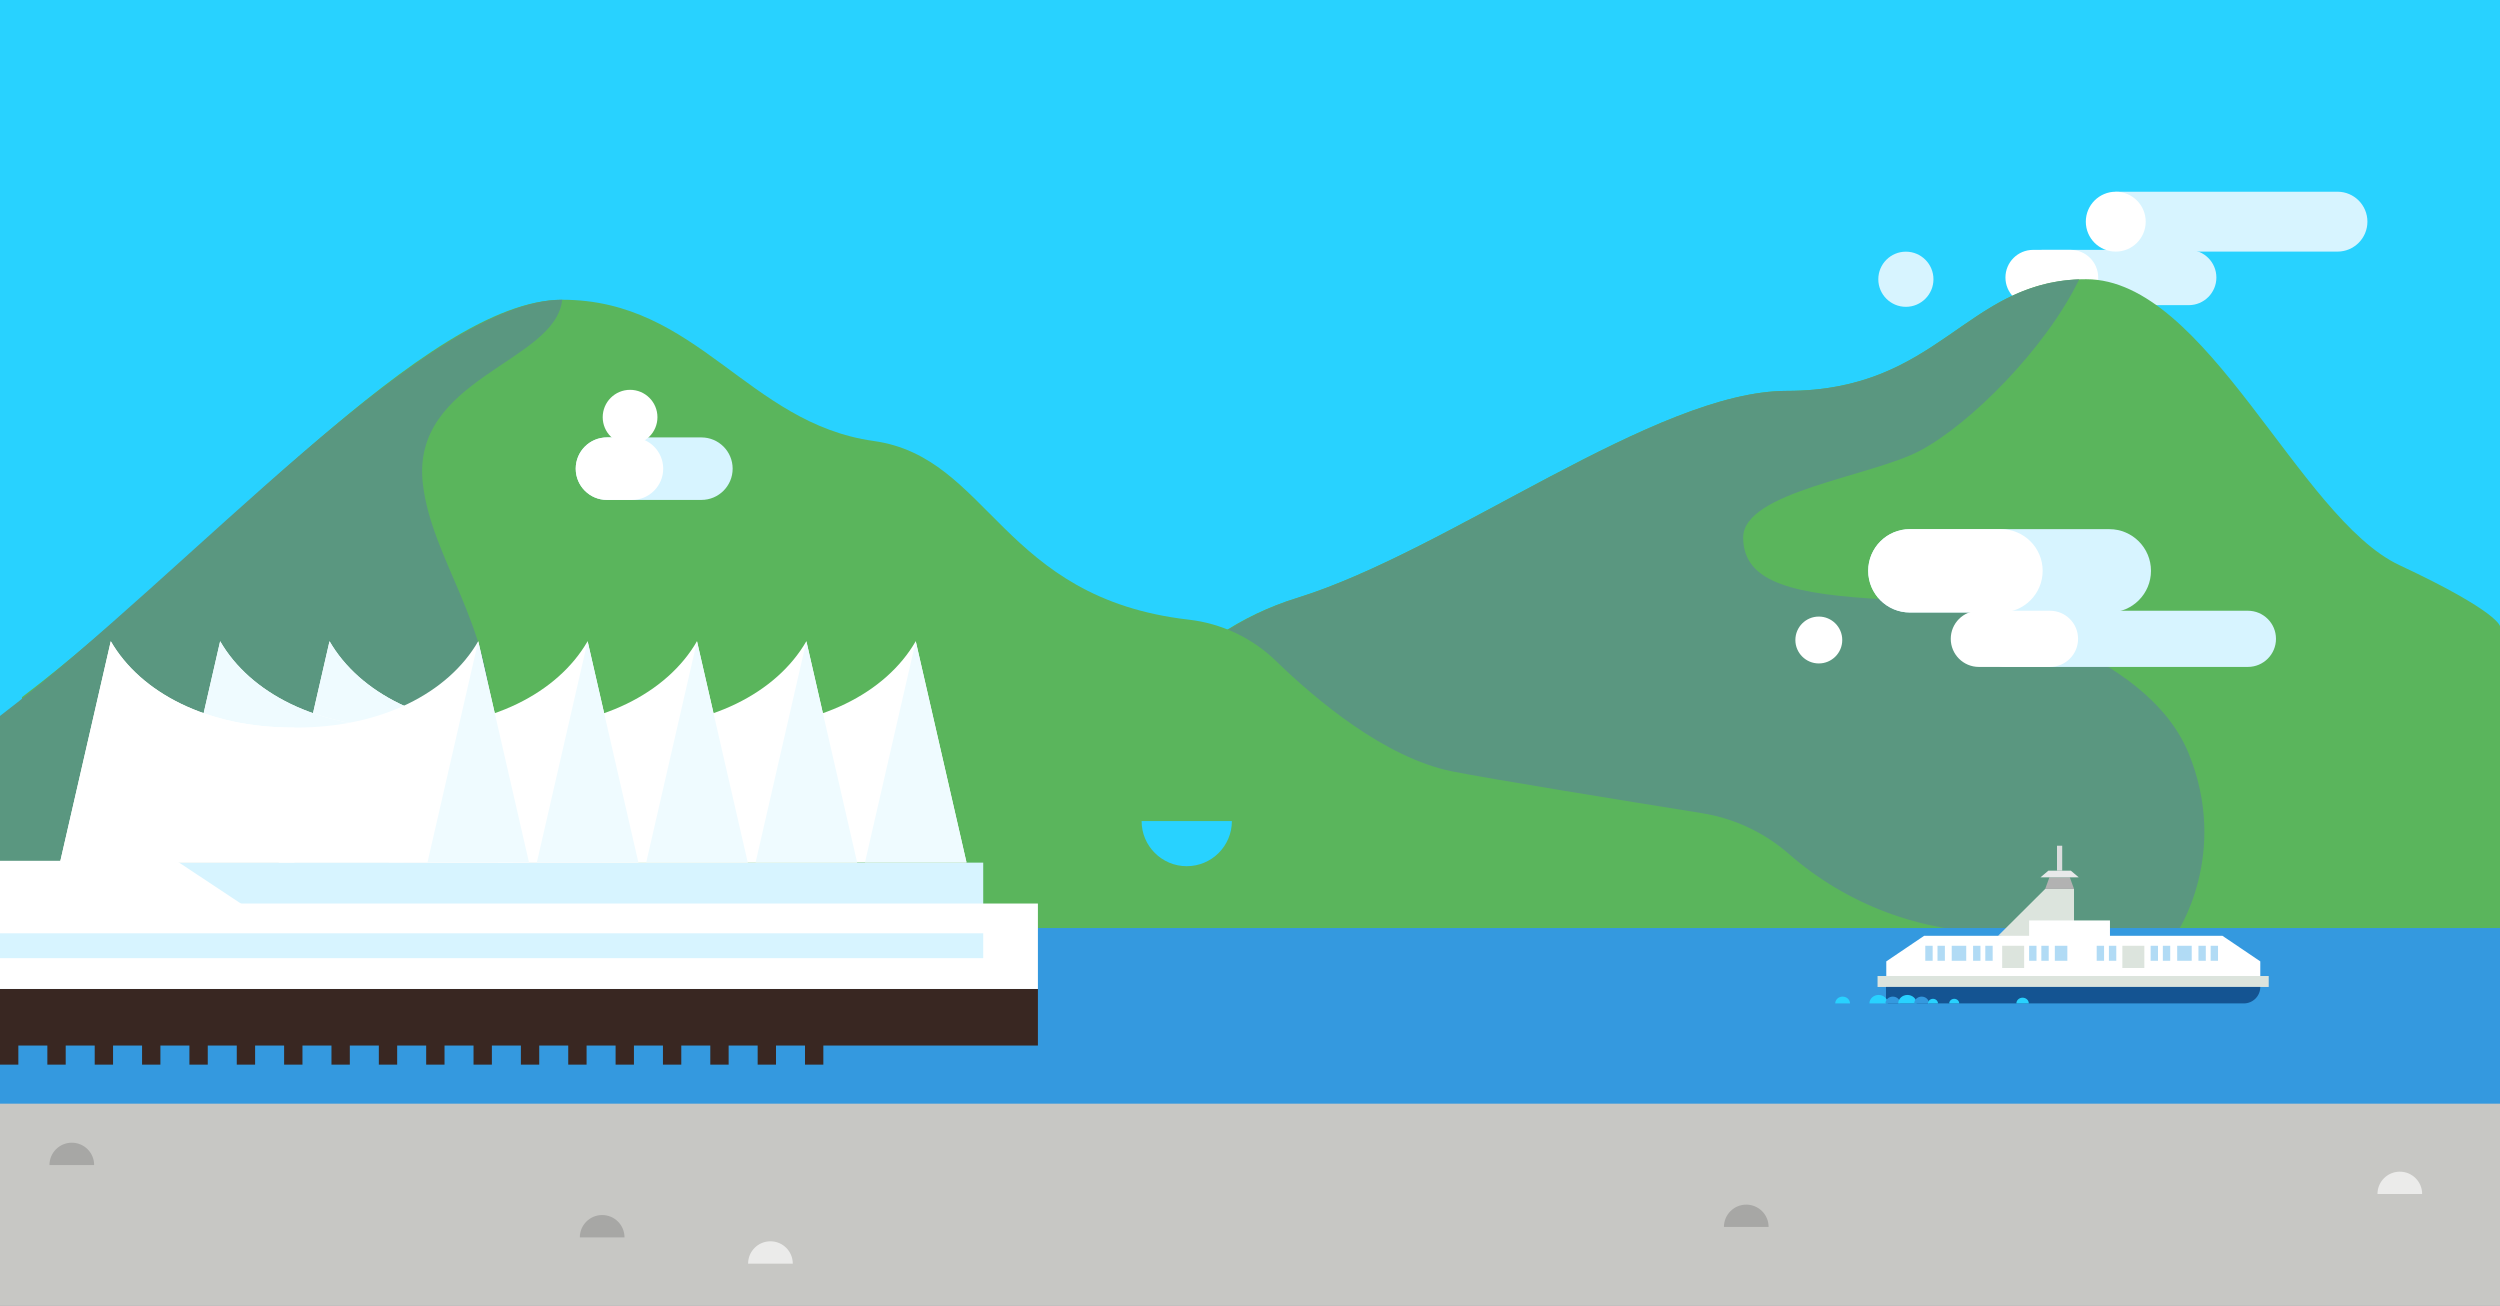<?xml version="1.0" encoding="UTF-8" standalone="no"?>
<svg width="1440px" height="752px" viewBox="0 0 1440 752" version="1.1" xmlns="http://www.w3.org/2000/svg" xmlns:xlink="http://www.w3.org/1999/xlink" xmlns:sketch="http://www.bohemiancoding.com/sketch/ns">
    <rect x="0" y="0" width="1440" height="752" fill="#808080" stroke="none"/>
    <!-- Generator: Sketch 3.3.2 (12043) - http://www.bohemiancoding.com/sketch -->
    <title>canada-place</title>
    <desc>Created with Sketch.</desc>
    <defs></defs>
    <g id="Page-1" stroke="none" stroke-width="1" fill="none" fill-rule="evenodd" sketch:type="MSPage">
        <g id="canada-place" sketch:type="MSArtboardGroup">
            <g id="_x31_BG" sketch:type="MSLayerGroup" fill="#28D2FF">
                <rect id="Rectangle-path" sketch:type="MSShapeGroup" x="0" y="0" width="1440" height="664.629"></rect>
            </g>
            <g id="_x31_Cloudbehind_mountian" sketch:type="MSLayerGroup" transform="translate(1081, 110)">
                <path d="M282.633,17.677 C282.633,27.203 274.91,34.926 265.384,34.926 L139.39,34.926 C129.864,34.926 122.141,27.203 122.141,17.677 L122.141,17.677 C122.141,8.151 129.864,0.427 139.39,0.427 L265.384,0.427 C274.91,0.427 282.633,8.15 282.633,17.677 L282.633,17.677 L282.633,17.677 Z" id="Shape" fill="#D7F4FF" sketch:type="MSShapeGroup"></path>
                <path d="M79.619,49.848 C79.619,58.64 86.748,65.769 95.541,65.769 L179.715,65.769 C188.508,65.769 195.637,58.641 195.637,49.848 L195.637,49.848 C195.637,41.054 188.508,33.925 179.715,33.925 L95.541,33.925 C86.748,33.925 79.619,41.053 79.619,49.848 L79.619,49.848 L79.619,49.848 Z" id="Shape" fill="#D7F4FF" sketch:type="MSShapeGroup"></path>
                <path d="M127.56,49.848 C127.56,58.641 120.431,65.769 111.638,65.769 L90.056,65.769 C81.263,65.769 74.134,58.641 74.134,49.848 L74.134,49.848 C74.134,41.054 81.263,33.926 90.056,33.926 L111.638,33.926 C120.431,33.925 127.56,41.054 127.56,49.848 L127.56,49.848 L127.56,49.848 Z" id="Shape" fill="#FFFFFF" sketch:type="MSShapeGroup"></path>
                <path d="M154.927,17.677 C154.927,27.203 147.204,34.926 137.678,34.926 L137.678,34.926 C128.152,34.926 120.429,27.203 120.429,17.677 L120.429,17.677 C120.429,8.151 128.152,0.427 137.678,0.427 L137.678,0.427 C147.204,0.427 154.927,8.15 154.927,17.677 L154.927,17.677 L154.927,17.677 Z" id="Shape" fill="#FFFFFF" sketch:type="MSShapeGroup"></path>
                <path d="M32.674,50.848 C32.674,42.076 25.563,34.964 16.79,34.964 L16.79,34.964 C8.018,34.964 0.906,42.075 0.906,50.848 L0.906,50.848 C0.906,59.621 8.017,66.732 16.79,66.732 L16.79,66.732 C25.562,66.731 32.674,59.621 32.674,50.848 L32.674,50.848 L32.674,50.848 Z" id="Shape" fill="#D7F4FF" sketch:type="MSShapeGroup"></path>
            </g>
            <g id="_x31_Canada_Place" sketch:type="MSLayerGroup" transform="translate(0, 160)">
                <g id="Group" sketch:type="MSShapeGroup">
                    <path d="M665.873,238.957 C686.894,213.131 714.836,194.364 746.66,184.561 C834.831,157.397 953.467,65.152 1029.229,65.152 C1118.071,65.152 1132.215,0.83 1201.639,0.83 C1271.063,0.83 1324.116,138.389 1382.058,165.518 C1440,192.646 1440.081,200.928 1440.081,200.928 L1440.081,377.397 L553.2,377.397 L665.873,238.957 L665.873,238.957 Z" id="Shape" fill="#5AB55C"></path>
                    <path d="M1260.563,273.715 C1236.564,215.292 1139.069,188.145 1086.572,185.294 C1034.074,182.443 1004.076,176.146 1004.076,149.64 C1004.076,123.134 1077.572,114.649 1106.071,99.511 C1134.568,84.374 1178.061,41.159 1197.628,0.911 C1131.639,3.334 1116.33,65.152 1029.229,65.152 C953.663,65.152 835.442,156.923 747.341,184.35 C715.051,194.402 686.756,213.615 665.597,239.996 L553.2,377.396 L1253.828,377.396 C1253.828,377.396 1284.562,332.138 1260.563,273.715 L1260.563,273.715 Z" id="Shape" fill="#5A9780"></path>
                    <path d="M12.626,241.571 C122.747,158.146 245.818,12.654 323.814,12.654 C401.81,12.654 430.606,83.851 503.204,94 C570.241,103.372 576.655,184.541 684.714,196.92 C703.609,199.084 721.28,207.431 734.922,220.683 C758.32,243.412 797.842,276.498 836.322,284.29 C856.896,288.456 936.855,301.411 980.281,308.381 C998.823,311.357 1016.219,319.48 1030.353,331.845 L1030.36,331.851 C1063.726,361.044 1106.553,377.135 1150.888,377.135 L1160.829,377.135 L19.329,377.135 L12.626,241.571 L12.626,241.571 Z" id="Shape" fill="#5AB55C"></path>
                    <path d="M358.476,351.343 C345.844,322.55 284.112,318.639 283.45,258.713 C282.788,198.787 248.908,162.551 243.615,119.149 C236.115,57.652 320.111,48.922 323.814,12.654 C246.34,12.654 109.553,168.707 0,252.39 L0,377.136 L355.192,377.136 C360.755,372.79 364.491,365.053 358.476,351.343 L358.476,351.343 Z" id="Shape" fill="#5A9780"></path>
                </g>
                <rect id="Rectangle-path" fill="#3499DF" sketch:type="MSShapeGroup" x="0" y="374.547" width="1440" height="173.336"></rect>
                <rect id="Rectangle-path" fill="#392722" sketch:type="MSShapeGroup" x="0" y="409.647" width="597.833" height="32.586"></rect>
                <g id="Group" transform="translate(0, 409)" fill="#392722" sketch:type="MSShapeGroup">
                    <rect id="Rectangle-path" x="0" y="0.647" width="10.565" height="43.586"></rect>
                    <rect id="Rectangle-path" x="27.276" y="0.647" width="10.565" height="43.586"></rect>
                    <rect id="Rectangle-path" x="54.551" y="0.647" width="10.565" height="43.586"></rect>
                    <rect id="Rectangle-path" x="81.827" y="0.647" width="10.565" height="43.586"></rect>
                    <rect id="Rectangle-path" x="109.103" y="0.647" width="10.565" height="43.586"></rect>
                    <rect id="Rectangle-path" x="136.378" y="0.647" width="10.565" height="43.586"></rect>
                    <rect id="Rectangle-path" x="163.653" y="0.647" width="10.565" height="43.586"></rect>
                    <rect id="Rectangle-path" x="190.929" y="0.647" width="10.565" height="43.586"></rect>
                    <rect id="Rectangle-path" x="218.204" y="0.647" width="10.565" height="43.586"></rect>
                    <rect id="Rectangle-path" x="245.479" y="0.647" width="10.565" height="43.586"></rect>
                    <rect id="Rectangle-path" x="272.755" y="0.647" width="10.565" height="43.586"></rect>
                    <rect id="Rectangle-path" x="300.03" y="0.647" width="10.565" height="43.586"></rect>
                    <rect id="Rectangle-path" x="327.306" y="0.647" width="10.565" height="43.586"></rect>
                    <rect id="Rectangle-path" x="354.581" y="0.647" width="10.565" height="43.586"></rect>
                    <rect id="Rectangle-path" x="381.856" y="0.647" width="10.565" height="43.586"></rect>
                    <rect id="Rectangle-path" x="409.132" y="0.647" width="10.565" height="43.586"></rect>
                    <rect id="Rectangle-path" x="436.407" y="0.647" width="10.565" height="43.586"></rect>
                    <rect id="Rectangle-path" x="463.683" y="0.647" width="10.565" height="43.586"></rect>
                </g>
                <rect id="Rectangle-path" fill="#D7F4FF" sketch:type="MSShapeGroup" x="0" y="336.879" width="566.335" height="27.197"></rect>
                <rect id="Rectangle-path" fill="#FFFFFF" sketch:type="MSShapeGroup" x="0" y="360.434" width="597.833" height="49.213"></rect>
                <rect id="Rectangle-path" fill="#D7F4FF" sketch:type="MSShapeGroup" x="0" y="377.576" width="566.335" height="14.316"></rect>
                <g id="Group" transform="translate(34, 209)" sketch:type="MSShapeGroup">
                    <g transform="translate(252, 0)" id="Shape">
                        <path d="M0.562,127.788 L134.562,127.788 L136.711,127.788 L270.711,127.788 L241.465,0.349 C224.213,30.203 185.631,50.079 136.625,50.079 L134.648,50.079" fill="#FFFFFF"></path>
                        <path d="M270.711,127.788 L241.465,0.349 L241.465,0.348 L212.219,127.787 L241.465,127.787 L241.465,127.788 L270.711,127.788 Z" fill="#EFFBFF"></path>
                    </g>
                    <g transform="translate(189, 0)" id="Shape">
                        <path d="M0.562,127.788 L134.562,127.788 L136.711,127.788 L270.711,127.788 L241.465,0.349 C224.213,30.203 185.631,50.079 136.625,50.079 L134.648,50.079" fill="#FFFFFF"></path>
                        <path d="M270.711,127.788 L241.465,0.349 L241.465,0.348 L212.219,127.787 L241.465,127.787 L241.465,127.788 L270.711,127.788 Z" fill="#EFFBFF"></path>
                    </g>
                    <g transform="translate(126, 0)" id="Shape">
                        <path d="M241.465,0.349 C224.213,30.203 185.631,50.079 136.625,50.079 L134.648,50.079 C85.642,50.079 47.06,30.202 29.808,0.349 L0.562,127.788 L134.562,127.788 L136.711,127.788 L270.711,127.788 L241.465,0.349 L241.465,0.349 Z" fill="#FFFFFF"></path>
                        <path d="M270.711,127.788 L241.465,0.349 L241.465,0.348 L212.219,127.787 L241.465,127.787 L241.465,127.788 L270.711,127.788 Z" fill="#EFFBFF"></path>
                        <path d="M135.637,50.079 L134.649,50.079 C85.643,50.079 47.061,30.202 29.809,0.349 L0.563,127.788 L134.563,127.788 L135.638,127.788 L135.638,50.079 L135.637,50.079 Z" fill="#EFFBFF"></path>
                    </g>
                    <g transform="translate(63, 0)" id="Shape">
                        <path d="M241.465,0.349 C224.213,30.203 185.631,50.079 136.625,50.079 L134.648,50.079 C85.642,50.079 47.06,30.202 29.808,0.349 L0.562,127.788 L134.562,127.788 L136.711,127.788 L270.711,127.788 L241.465,0.349 L241.465,0.349 Z" fill="#FFFFFF"></path>
                        <path d="M270.711,127.788 L241.465,0.349 L241.465,0.348 L212.219,127.787 L241.465,127.787 L241.465,127.788 L270.711,127.788 Z" fill="#EFFBFF"></path>
                        <path d="M135.637,50.079 L134.649,50.079 C85.643,50.079 47.061,30.202 29.809,0.349 L0.562,127.788 L134.562,127.788 L135.637,127.788 L135.637,50.079 L135.637,50.079 Z" fill="#EFFBFF"></path>
                    </g>
                    <g id="Shape">
                        <path d="M241.465,0.349 C224.213,30.203 185.631,50.079 136.625,50.079 L134.648,50.079 C85.642,50.079 47.06,30.202 29.808,0.349 L0.56,127.788 L134.562,127.788 L136.711,127.788 L270.711,127.788 L241.465,0.349 L241.465,0.349 Z" fill="#FFFFFF"></path>
                        <path d="M270.711,127.788 L241.465,0.349 L241.465,0.348 L212.219,127.787 L241.465,127.787 L241.465,127.788 L270.711,127.788 Z" fill="#EFFBFF"></path>
                        <path d="M135.637,50.079 L134.649,50.079 C85.643,50.079 47.061,30.202 29.809,0.349 L0.56,127.788 L134.562,127.788 L135.637,127.788 L135.637,50.079 L135.637,50.079 Z" fill="#FFFFFF"></path>
                    </g>
                </g>
                <rect id="Rectangle-path" fill="#C7C7C4" sketch:type="MSShapeGroup" x="0" y="475.726" width="1440.081" height="116.274"></rect>
                <path d="M992.98,546.732 C992.98,539.625 998.742,533.862 1005.85,533.862 C1012.958,533.862 1018.72,539.624 1018.72,546.732" id="Shape" fill="#A7A7A5" sketch:type="MSShapeGroup"></path>
                <path d="M1369.423,527.754 C1369.423,520.647 1375.185,514.884 1382.293,514.884 C1389.401,514.884 1395.163,520.646 1395.163,527.754" id="Shape" fill="#EBEBEA" sketch:type="MSShapeGroup"></path>
                <path d="M333.981,552.731 C333.981,545.624 339.743,539.861 346.85,539.861 C353.957,539.861 359.719,545.624 359.719,552.731" id="Shape" fill="#A7A7A5" sketch:type="MSShapeGroup"></path>
                <path d="M28.491,511.064 C28.491,503.957 34.252,498.194 41.36,498.194 C48.467,498.194 54.229,503.957 54.229,511.064" id="Shape" fill="#A7A7A5" sketch:type="MSShapeGroup"></path>
                <path d="M430.905,567.857 C430.905,560.75 436.667,554.987 443.774,554.987 C450.882,554.987 456.644,560.749 456.644,567.857" id="Shape" fill="#EBEBEA" sketch:type="MSShapeGroup"></path>
                <path d="M101.566,335.805 L0,335.805 L0,362.651 L142.063,362.651 L101.566,335.805 Z" id="Shape" fill="#FFFFFF" sketch:type="MSShapeGroup"></path>
                <path d="M657.565,312.929 C657.565,327.288 669.206,338.929 683.565,338.929 C697.924,338.929 709.565,327.288 709.565,312.929 L657.565,312.929 L657.565,312.929 Z" id="Shape" fill="#28D2FF" sketch:type="MSShapeGroup"></path>
            </g>
            <g id="_x31_Boat" sketch:type="MSLayerGroup" transform="translate(1081, 487)">
                <g id="Group" sketch:type="MSShapeGroup">
                    <path d="M107.382,54.028 L113.629,45.71 L113.629,25.008 L97.037,25.008 L69.9,52.019 L107.382,54.028 Z" id="Shape" fill="#DCE4DD"></path>
                    <path d="M199.114,52.019 L27.306,52.019 L5.498,66.757 L5.498,75.783 L220.93,75.783 L220.93,66.757 L199.114,52.019 Z" id="Shape" fill="#FFFFFF"></path>
                    <g transform="translate(27.576, 57.474)" id="Rectangle-path" fill="#B1DBF5">
                        <rect x="0.387" y="0.291" width="4.245" height="8.646"></rect>
                        <rect x="7.423" y="0.291" width="4.247" height="8.646"></rect>
                        <rect x="27.922" y="0.291" width="4.247" height="8.646"></rect>
                        <rect x="34.959" y="0.291" width="4.242" height="8.646"></rect>
                        <rect x="15.613" y="0.291" width="8.362" height="8.646"></rect>
                    </g>
                    <g transform="translate(157.66, 57.474)" id="Rectangle-path" fill="#B1DBF5">
                        <rect x="0.101" y="0.291" width="4.243" height="8.646"></rect>
                        <rect x="7.137" y="0.291" width="4.245" height="8.646"></rect>
                        <rect x="27.638" y="0.291" width="4.242" height="8.646"></rect>
                        <rect x="34.674" y="0.291" width="4.244" height="8.646"></rect>
                        <rect x="15.401" y="0.291" width="8.365" height="8.646"></rect>
                    </g>
                    <rect id="Rectangle-path" fill="#FFFFFF" x="87.777" y="43.179" width="46.561" height="10.848"></rect>
                    <rect id="Rectangle-path" fill="#DCE4DD" x="0.472" y="75.184" width="225.309" height="6.305"></rect>
                    <path d="M5.326,90.969 L211.436,90.969 C216.679,90.969 220.928,86.725 220.928,81.489 L5.326,81.489 L5.326,90.969 L5.326,90.969 Z" id="Shape" fill="#145492"></path>
                    <g transform="translate(87.523, 57.474)" id="Rectangle-path" fill="#B1DBF5">
                        <g>
                            <rect x="0.254" y="0.291" width="4.249" height="8.646"></rect>
                            <rect x="7.29" y="0.291" width="4.246" height="8.646"></rect>
                        </g>
                        <g transform="translate(38.966, 0)">
                            <rect x="0.206" y="0.291" width="4.247" height="8.646"></rect>
                            <rect x="7.243" y="0.291" width="4.245" height="8.646"></rect>
                        </g>
                    </g>
                    <rect id="Rectangle-path" fill="#B1DBF5" x="102.585" y="57.765" width="7.206" height="8.646"></rect>
                    <path d="M97.037,25.008 L113.629,25.008 L111.213,18.336 L99.457,18.336 L97.037,25.008 Z" id="Shape" fill="#B2B2B2"></path>
                    <path d="M94.327,18.336 L116.338,18.336 L111.82,14.513 L98.845,14.513 L94.327,18.336 Z" id="Shape" fill="#E8E9EA"></path>
                    <rect id="Rectangle-path" fill="#DBDCDD" x="103.835" y="0.137" width="2.997" height="14.376"></rect>
                    <rect id="Rectangle-path" fill="#DCE4DD" x="72.249" y="57.765" width="12.665" height="12.8"></rect>
                    <rect id="Rectangle-path" fill="#DCE4DD" x="141.476" y="57.765" width="12.667" height="12.8"></rect>
                </g>
            </g>
            <g id="_x31_Waves" sketch:type="MSLayerGroup" transform="translate(1057, 573)">
                <g id="Group" sketch:type="MSShapeGroup">
                    <path d="M30.366,4.972 C30.366,2.276 27.997,0.091 25.076,0.091 C22.155,0.091 19.787,2.276 19.787,4.972 L30.366,4.972 L30.366,4.972 Z" id="Shape" fill="#28D2FF"></path>
                    <path d="M37.522,4.972 C37.522,2.805 35.618,1.048 33.269,1.048 C30.921,1.048 29.017,2.805 29.017,4.972 L37.522,4.972 L37.522,4.972 Z" id="Shape" fill="#3499DF"></path>
                    <path d="M46.961,4.972 C46.961,2.276 44.592,0.091 41.671,0.091 C38.749,0.091 36.381,2.276 36.381,4.972 L46.961,4.972 L46.961,4.972 Z" id="Shape" fill="#28D2FF"></path>
                    <path d="M54.118,4.972 C54.118,2.805 52.214,1.048 49.865,1.048 C47.517,1.048 45.613,2.805 45.613,4.972 L54.118,4.972 L54.118,4.972 Z" id="Shape" fill="#3499DF"></path>
                    <path d="M8.596,4.972 C8.596,2.805 6.692,1.048 4.343,1.048 C1.995,1.048 0.091,2.805 0.091,4.972 L8.596,4.972 L8.596,4.972 Z" id="Shape" fill="#28D2FF"></path>
                    <path d="M59.279,4.972 C59.279,3.505 57.99,2.316 56.4,2.316 C54.81,2.316 53.521,3.506 53.521,4.972 L59.279,4.972 L59.279,4.972 Z" id="Shape" fill="#28D2FF"></path>
                    <path d="M71.507,4.972 C71.507,3.505 70.217,2.316 68.628,2.316 C67.038,2.316 65.749,3.506 65.749,4.972 L71.507,4.972 L71.507,4.972 Z" id="Shape" fill="#28D2FF"></path>
                    <path d="M111.594,4.972 C111.594,3.145 109.989,1.664 108.01,1.664 C106.03,1.664 104.425,3.145 104.425,4.972 L111.594,4.972 L111.594,4.972 Z" id="Shape" fill="#28D2FF"></path>
                </g>
            </g>
            <g id="_x31_Clouds" sketch:type="MSLayerGroup" transform="translate(331, 224)">
                <g id="Group" sketch:type="MSShapeGroup">
                    <g>
                        <path d="M91.005,45.954 C91.005,36.013 82.946,27.954 73.005,27.954 L18.613,27.954 C8.672,27.954 0.613,36.013 0.613,45.954 L0.613,45.954 C0.613,55.895 8.672,63.954 18.613,63.954 L73.005,63.954 C82.946,63.954 91.005,55.895 91.005,45.954 L91.005,45.954 L91.005,45.954 Z" id="Shape" fill="#D7F4FF"></path>
                        <path d="M51.005,45.954 C51.005,36.013 42.946,27.954 33.005,27.954 L18.613,27.954 C8.672,27.954 0.613,36.013 0.613,45.954 L0.613,45.954 C0.613,55.895 8.672,63.954 18.613,63.954 L33.005,63.954 C42.946,63.954 51.005,55.895 51.005,45.954 L51.005,45.954 L51.005,45.954 Z" id="Shape" fill="#FFFFFF"></path>
                        <circle id="Oval" fill="#FFFFFF" cx="31.923" cy="16.305" r="15.764"></circle>
                    </g>
                    <g transform="translate(703, 80)">
                        <path d="M204.968,24.791 C204.968,38.045 194.223,48.79 180.969,48.79 L66.081,48.79 C52.827,48.79 42.082,38.046 42.082,24.791 L42.082,24.791 C42.082,11.537 52.827,0.792 66.081,0.792 L180.969,0.792 C194.224,0.792 204.968,11.537 204.968,24.791 L204.968,24.791 L204.968,24.791 Z" id="Shape" fill="#D7F4FF"></path>
                        <path d="M276.97,63.966 C276.97,72.901 269.727,80.144 260.793,80.144 L121.221,80.144 C112.286,80.144 105.043,72.901 105.043,63.966 L105.043,63.966 C105.043,55.031 112.286,47.789 121.221,47.789 L260.793,47.789 C269.728,47.789 276.97,55.031 276.97,63.966 L276.97,63.966 L276.97,63.966 Z" id="Shape" fill="#D7F4FF"></path>
                        <path d="M162.97,63.967 C162.97,72.901 155.727,80.144 146.793,80.144 L105.814,80.144 C96.879,80.144 89.636,72.901 89.636,63.966 C89.636,55.031 96.879,47.789 105.813,47.789 L146.792,47.789 C155.728,47.789 162.97,55.031 162.97,63.967 L162.97,63.967 Z" id="Shape" fill="#FFFFFF"></path>
                        <path d="M142.577,24.791 C142.577,38.045 131.832,48.79 118.578,48.79 L66.082,48.79 C52.828,48.79 42.083,38.046 42.083,24.791 L42.083,24.791 C42.083,11.537 52.828,0.792 66.082,0.792 L118.578,0.792 C131.832,0.792 142.577,11.537 142.577,24.791 L142.577,24.791 L142.577,24.791 Z" id="Shape" fill="#FFFFFF"></path>
                        <circle id="Oval" fill="#FFFFFF" cx="13.635" cy="64.645" r="13.5"></circle>
                    </g>
                </g>
            </g>
        </g>
    </g>
</svg>